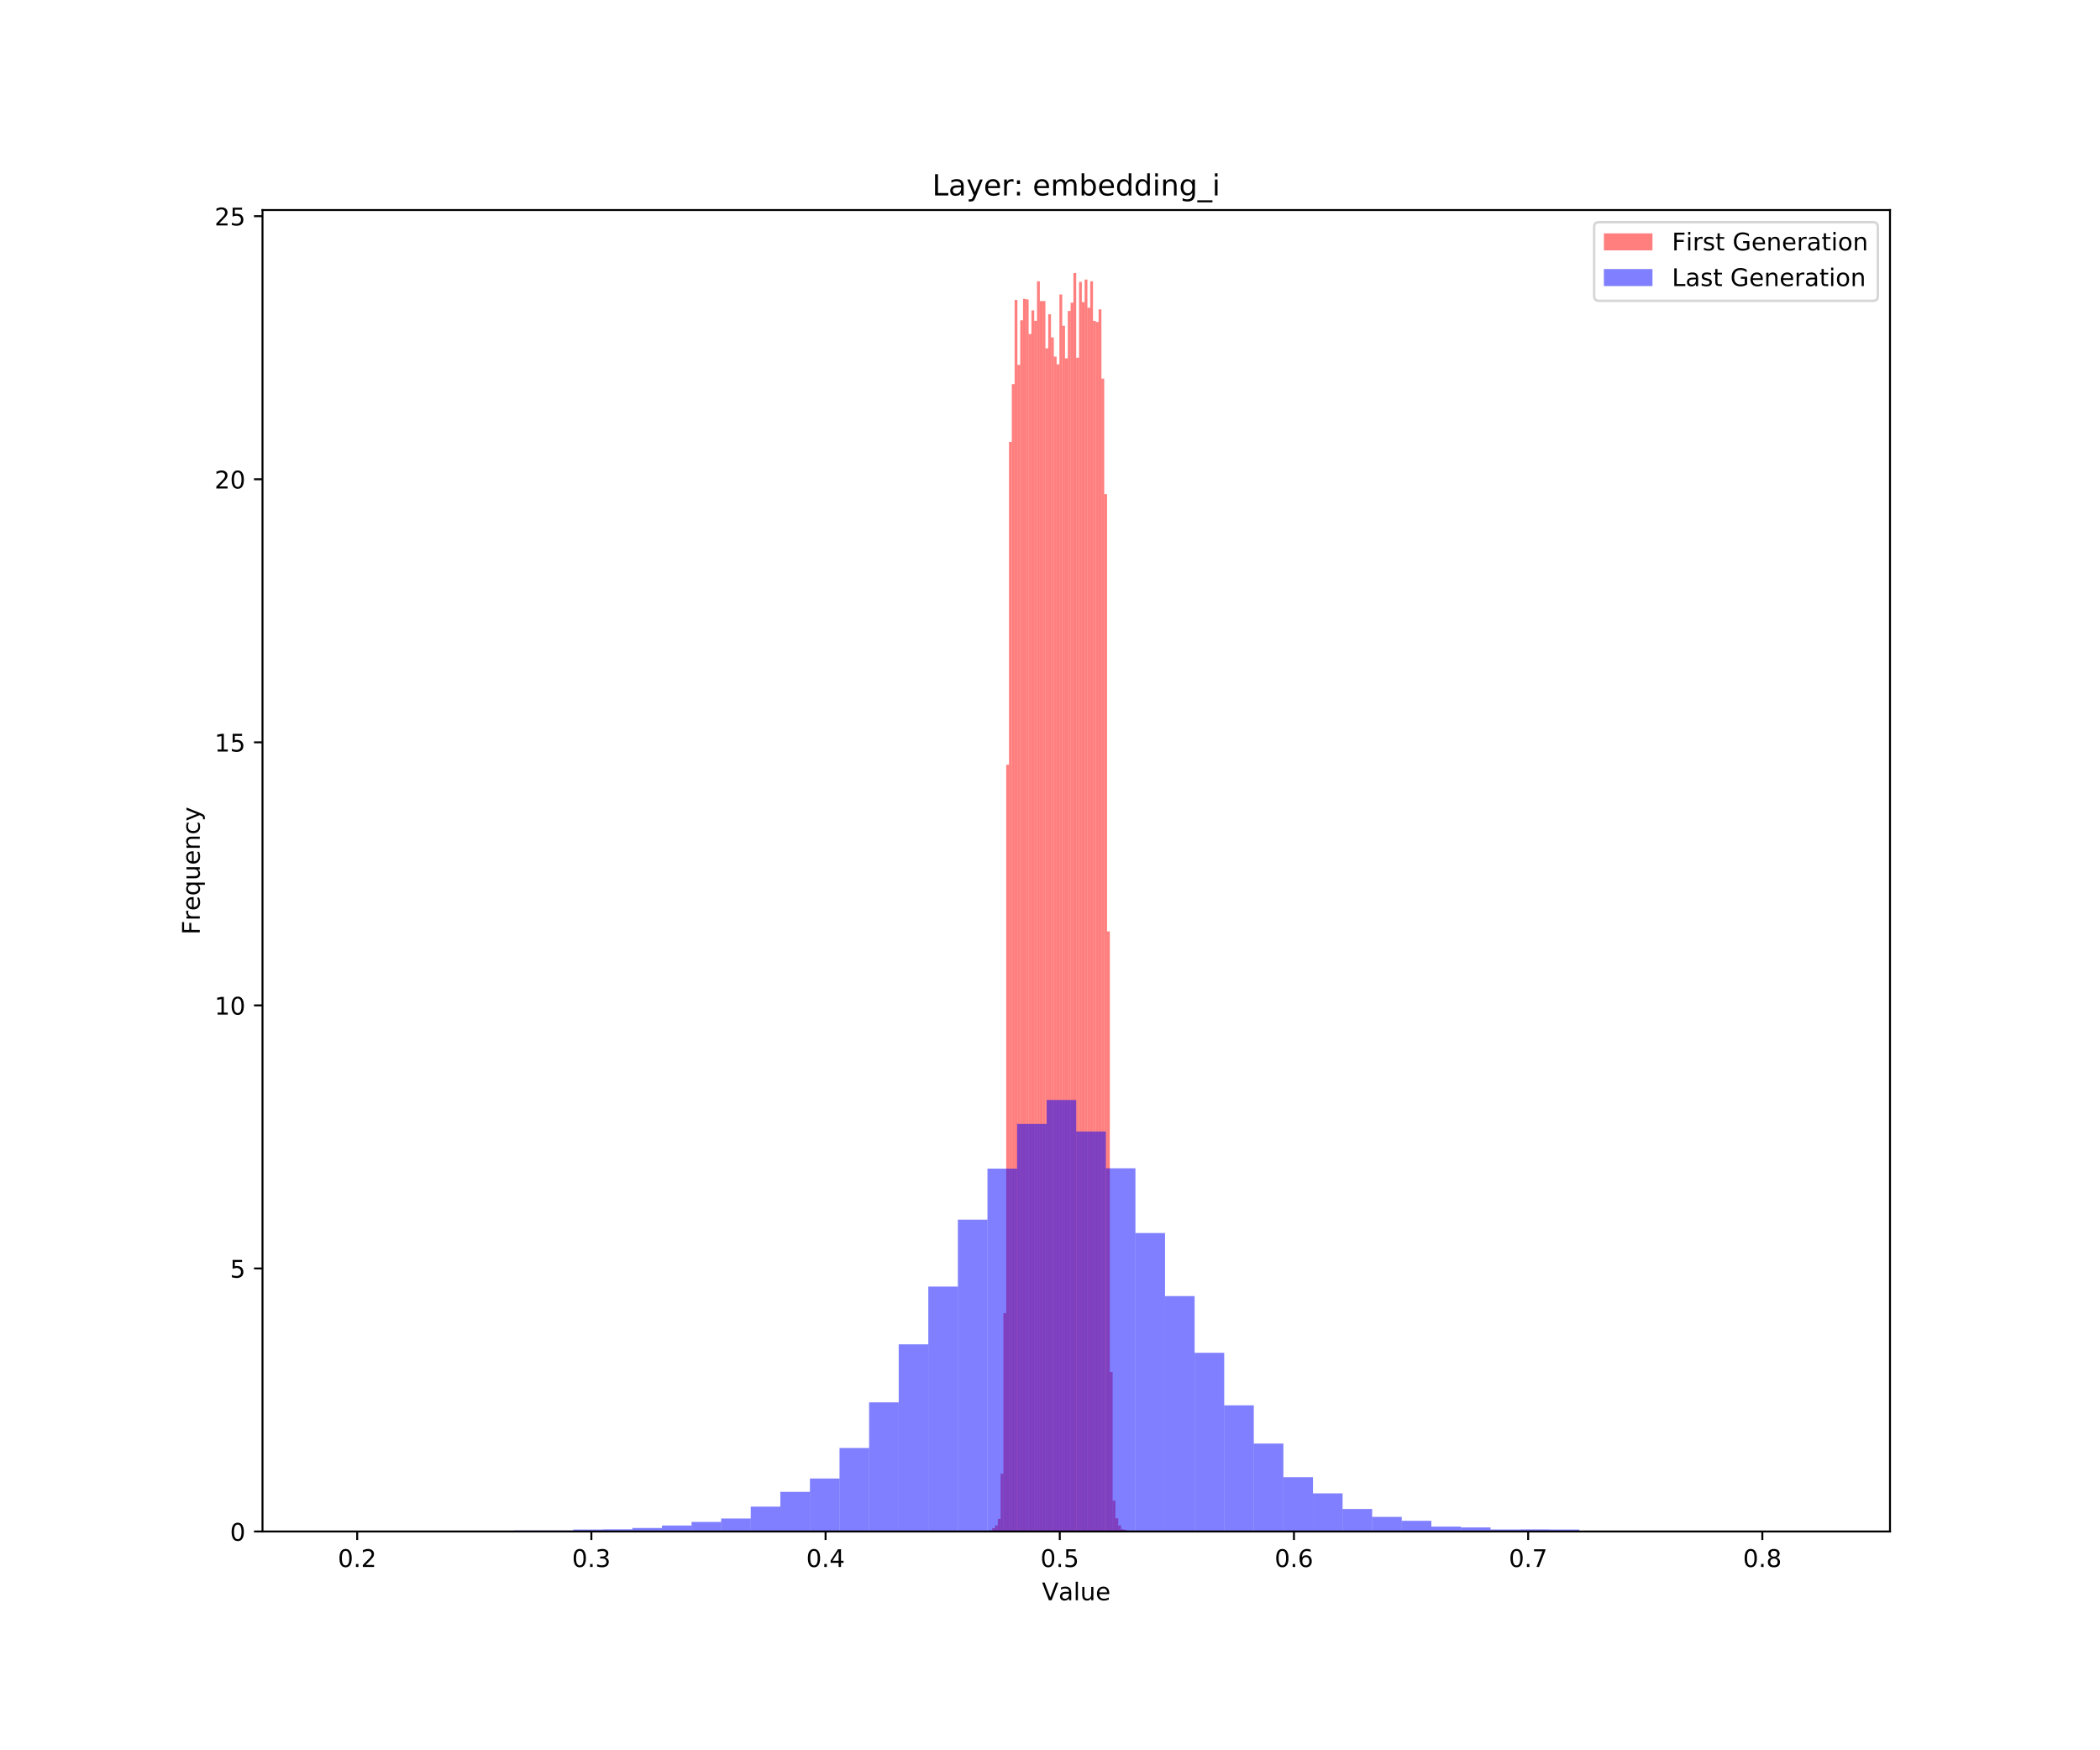 <?xml version="1.0" encoding="utf-8" standalone="no"?>
<!DOCTYPE svg PUBLIC "-//W3C//DTD SVG 1.1//EN"
  "http://www.w3.org/Graphics/SVG/1.1/DTD/svg11.dtd">
<!-- Created with matplotlib (https://matplotlib.org/) -->
<svg height="720pt" version="1.1" viewBox="0 0 864 720" width="864pt" xmlns="http://www.w3.org/2000/svg" xmlns:xlink="http://www.w3.org/1999/xlink">
 <defs>
  <style type="text/css">
*{stroke-linecap:butt;stroke-linejoin:round;white-space:pre;}
  </style>
 </defs>
 <g id="figure_1">
  <g id="patch_1">
   <path d="M 0 720 
L 864 720 
L 864 0 
L 0 0 
z
" style="fill:#ffffff;"/>
  </g>
  <g id="axes_1">
   <g id="patch_2">
    <path d="M 108 630 
L 777.6 630 
L 777.6 86.4 
L 108 86.4 
z
" style="fill:#ffffff;"/>
   </g>
   <g id="patch_3">
    <path clip-path="url(#p083ba1b3ec)" d="M 405.921 630 
L 407.073 630 
L 407.073 629.774 
L 405.921 629.774 
z
" style="fill:#ff0000;opacity:0.5;"/>
   </g>
   <g id="patch_4">
    <path clip-path="url(#p083ba1b3ec)" d="M 407.073 630 
L 408.225 630 
L 408.225 629.547 
L 407.073 629.547 
z
" style="fill:#ff0000;opacity:0.5;"/>
   </g>
   <g id="patch_5">
    <path clip-path="url(#p083ba1b3ec)" d="M 408.225 630 
L 409.377 630 
L 409.377 628.642 
L 408.225 628.642 
z
" style="fill:#ff0000;opacity:0.5;"/>
   </g>
   <g id="patch_6">
    <path clip-path="url(#p083ba1b3ec)" d="M 409.377 630 
L 410.529 630 
L 410.529 627.511 
L 409.377 627.511 
z
" style="fill:#ff0000;opacity:0.5;"/>
   </g>
   <g id="patch_7">
    <path clip-path="url(#p083ba1b3ec)" d="M 410.529 630 
L 411.681 630 
L 411.681 624.796 
L 410.529 624.796 
z
" style="fill:#ff0000;opacity:0.5;"/>
   </g>
   <g id="patch_8">
    <path clip-path="url(#p083ba1b3ec)" d="M 411.681 630 
L 412.833 630 
L 412.833 606.242 
L 411.681 606.242 
z
" style="fill:#ff0000;opacity:0.5;"/>
   </g>
   <g id="patch_9">
    <path clip-path="url(#p083ba1b3ec)" d="M 412.833 630 
L 413.986 630 
L 413.986 540.174 
L 412.833 540.174 
z
" style="fill:#ff0000;opacity:0.5;"/>
   </g>
   <g id="patch_10">
    <path clip-path="url(#p083ba1b3ec)" d="M 413.986 630 
L 415.138 630 
L 415.138 314.582 
L 413.986 314.582 
z
" style="fill:#ff0000;opacity:0.5;"/>
   </g>
   <g id="patch_11">
    <path clip-path="url(#p083ba1b3ec)" d="M 415.138 630 
L 416.29 630 
L 416.29 181.774 
L 415.138 181.774 
z
" style="fill:#ff0000;opacity:0.5;"/>
   </g>
   <g id="patch_12">
    <path clip-path="url(#p083ba1b3ec)" d="M 416.29 630 
L 417.442 630 
L 417.442 158.005 
L 416.29 158.005 
z
" style="fill:#ff0000;opacity:0.5;"/>
   </g>
   <g id="patch_13">
    <path clip-path="url(#p083ba1b3ec)" d="M 417.442 630 
L 418.594 630 
L 418.594 123.398 
L 417.442 123.398 
z
" style="fill:#ff0000;opacity:0.5;"/>
   </g>
   <g id="patch_14">
    <path clip-path="url(#p083ba1b3ec)" d="M 418.594 630 
L 419.746 630 
L 419.746 150.085 
L 418.594 150.085 
z
" style="fill:#ff0000;opacity:0.5;"/>
   </g>
   <g id="patch_15">
    <path clip-path="url(#p083ba1b3ec)" d="M 419.746 630 
L 420.898 630 
L 420.898 131.77 
L 419.746 131.77 
z
" style="fill:#ff0000;opacity:0.5;"/>
   </g>
   <g id="patch_16">
    <path clip-path="url(#p083ba1b3ec)" d="M 420.898 630 
L 422.05 630 
L 422.05 122.933 
L 420.898 122.933 
z
" style="fill:#ff0000;opacity:0.5;"/>
   </g>
   <g id="patch_17">
    <path clip-path="url(#p083ba1b3ec)" d="M 422.05 630 
L 423.202 630 
L 423.202 123.172 
L 422.05 123.172 
z
" style="fill:#ff0000;opacity:0.5;"/>
   </g>
   <g id="patch_18">
    <path clip-path="url(#p083ba1b3ec)" d="M 423.202 630 
L 424.354 630 
L 424.354 137.414 
L 423.202 137.414 
z
" style="fill:#ff0000;opacity:0.5;"/>
   </g>
   <g id="patch_19">
    <path clip-path="url(#p083ba1b3ec)" d="M 424.354 630 
L 425.506 630 
L 425.506 127.697 
L 424.354 127.697 
z
" style="fill:#ff0000;opacity:0.5;"/>
   </g>
   <g id="patch_20">
    <path clip-path="url(#p083ba1b3ec)" d="M 425.506 630 
L 426.658 630 
L 426.658 131.984 
L 425.506 131.984 
z
" style="fill:#ff0000;opacity:0.5;"/>
   </g>
   <g id="patch_21">
    <path clip-path="url(#p083ba1b3ec)" d="M 426.658 630 
L 427.81 630 
L 427.81 115.705 
L 426.658 115.705 
z
" style="fill:#ff0000;opacity:0.5;"/>
   </g>
   <g id="patch_22">
    <path clip-path="url(#p083ba1b3ec)" d="M 427.81 630 
L 428.962 630 
L 428.962 123.838 
L 427.81 123.838 
z
" style="fill:#ff0000;opacity:0.5;"/>
   </g>
   <g id="patch_23">
    <path clip-path="url(#p083ba1b3ec)" d="M 428.962 630 
L 430.114 630 
L 430.114 123.851 
L 428.962 123.851 
z
" style="fill:#ff0000;opacity:0.5;"/>
   </g>
   <g id="patch_24">
    <path clip-path="url(#p083ba1b3ec)" d="M 430.114 630 
L 431.266 630 
L 431.266 143.297 
L 430.114 143.297 
z
" style="fill:#ff0000;opacity:0.5;"/>
   </g>
   <g id="patch_25">
    <path clip-path="url(#p083ba1b3ec)" d="M 431.266 630 
L 432.418 630 
L 432.418 129.281 
L 431.266 129.281 
z
" style="fill:#ff0000;opacity:0.5;"/>
   </g>
   <g id="patch_26">
    <path clip-path="url(#p083ba1b3ec)" d="M 432.418 630 
L 433.57 630 
L 433.57 138.772 
L 432.418 138.772 
z
" style="fill:#ff0000;opacity:0.5;"/>
   </g>
   <g id="patch_27">
    <path clip-path="url(#p083ba1b3ec)" d="M 433.571 630 
L 434.723 630 
L 434.723 146.703 
L 433.571 146.703 
z
" style="fill:#ff0000;opacity:0.5;"/>
   </g>
   <g id="patch_28">
    <path clip-path="url(#p083ba1b3ec)" d="M 434.723 630 
L 435.875 630 
L 435.875 149.871 
L 434.723 149.871 
z
" style="fill:#ff0000;opacity:0.5;"/>
   </g>
   <g id="patch_29">
    <path clip-path="url(#p083ba1b3ec)" d="M 435.875 630 
L 437.027 630 
L 437.027 121.136 
L 435.875 121.136 
z
" style="fill:#ff0000;opacity:0.5;"/>
   </g>
   <g id="patch_30">
    <path clip-path="url(#p083ba1b3ec)" d="M 437.027 630 
L 438.179 630 
L 438.179 134.008 
L 437.027 134.008 
z
" style="fill:#ff0000;opacity:0.5;"/>
   </g>
   <g id="patch_31">
    <path clip-path="url(#p083ba1b3ec)" d="M 438.179 630 
L 439.331 630 
L 439.331 147.382 
L 438.179 147.382 
z
" style="fill:#ff0000;opacity:0.5;"/>
   </g>
   <g id="patch_32">
    <path clip-path="url(#p083ba1b3ec)" d="M 439.331 630 
L 440.483 630 
L 440.483 127.924 
L 439.331 127.924 
z
" style="fill:#ff0000;opacity:0.5;"/>
   </g>
   <g id="patch_33">
    <path clip-path="url(#p083ba1b3ec)" d="M 440.483 630 
L 441.635 630 
L 441.635 124.53 
L 440.483 124.53 
z
" style="fill:#ff0000;opacity:0.5;"/>
   </g>
   <g id="patch_34">
    <path clip-path="url(#p083ba1b3ec)" d="M 441.635 630 
L 442.787 630 
L 442.787 112.286 
L 441.635 112.286 
z
" style="fill:#ff0000;opacity:0.5;"/>
   </g>
   <g id="patch_35">
    <path clip-path="url(#p083ba1b3ec)" d="M 442.787 630 
L 443.939 630 
L 443.939 147.156 
L 442.787 147.156 
z
" style="fill:#ff0000;opacity:0.5;"/>
   </g>
   <g id="patch_36">
    <path clip-path="url(#p083ba1b3ec)" d="M 443.939 630 
L 445.091 630 
L 445.091 115.932 
L 443.939 115.932 
z
" style="fill:#ff0000;opacity:0.5;"/>
   </g>
   <g id="patch_37">
    <path clip-path="url(#p083ba1b3ec)" d="M 445.091 630 
L 446.243 630 
L 446.243 124.303 
L 445.091 124.303 
z
" style="fill:#ff0000;opacity:0.5;"/>
   </g>
   <g id="patch_38">
    <path clip-path="url(#p083ba1b3ec)" d="M 446.243 630 
L 447.395 630 
L 447.395 115.001 
L 446.243 115.001 
z
" style="fill:#ff0000;opacity:0.5;"/>
   </g>
   <g id="patch_39">
    <path clip-path="url(#p083ba1b3ec)" d="M 447.395 630 
L 448.547 630 
L 448.547 126.566 
L 447.395 126.566 
z
" style="fill:#ff0000;opacity:0.5;"/>
   </g>
   <g id="patch_40">
    <path clip-path="url(#p083ba1b3ec)" d="M 448.547 630 
L 449.699 630 
L 449.699 115.705 
L 448.547 115.705 
z
" style="fill:#ff0000;opacity:0.5;"/>
   </g>
   <g id="patch_41">
    <path clip-path="url(#p083ba1b3ec)" d="M 449.699 630 
L 450.851 630 
L 450.851 131.996 
L 449.699 131.996 
z
" style="fill:#ff0000;opacity:0.5;"/>
   </g>
   <g id="patch_42">
    <path clip-path="url(#p083ba1b3ec)" d="M 450.851 630 
L 452.003 630 
L 452.003 132.424 
L 450.851 132.424 
z
" style="fill:#ff0000;opacity:0.5;"/>
   </g>
   <g id="patch_43">
    <path clip-path="url(#p083ba1b3ec)" d="M 452.003 630 
L 453.156 630 
L 453.156 127.245 
L 452.003 127.245 
z
" style="fill:#ff0000;opacity:0.5;"/>
   </g>
   <g id="patch_44">
    <path clip-path="url(#p083ba1b3ec)" d="M 453.156 630 
L 454.308 630 
L 454.308 155.754 
L 453.156 155.754 
z
" style="fill:#ff0000;opacity:0.5;"/>
   </g>
   <g id="patch_45">
    <path clip-path="url(#p083ba1b3ec)" d="M 454.308 630 
L 455.46 630 
L 455.46 203.269 
L 454.308 203.269 
z
" style="fill:#ff0000;opacity:0.5;"/>
   </g>
   <g id="patch_46">
    <path clip-path="url(#p083ba1b3ec)" d="M 455.46 630 
L 456.612 630 
L 456.612 383.135 
L 455.46 383.135 
z
" style="fill:#ff0000;opacity:0.5;"/>
   </g>
   <g id="patch_47">
    <path clip-path="url(#p083ba1b3ec)" d="M 456.612 630 
L 457.764 630 
L 457.764 564.384 
L 456.612 564.384 
z
" style="fill:#ff0000;opacity:0.5;"/>
   </g>
   <g id="patch_48">
    <path clip-path="url(#p083ba1b3ec)" d="M 457.764 630 
L 458.916 630 
L 458.916 617.329 
L 457.764 617.329 
z
" style="fill:#ff0000;opacity:0.5;"/>
   </g>
   <g id="patch_49">
    <path clip-path="url(#p083ba1b3ec)" d="M 458.916 630 
L 460.068 630 
L 460.068 624.57 
L 458.916 624.57 
z
" style="fill:#ff0000;opacity:0.5;"/>
   </g>
   <g id="patch_50">
    <path clip-path="url(#p083ba1b3ec)" d="M 460.068 630 
L 461.22 630 
L 461.22 627.511 
L 460.068 627.511 
z
" style="fill:#ff0000;opacity:0.5;"/>
   </g>
   <g id="patch_51">
    <path clip-path="url(#p083ba1b3ec)" d="M 461.22 630 
L 462.372 630 
L 462.372 629.095 
L 461.22 629.095 
z
" style="fill:#ff0000;opacity:0.5;"/>
   </g>
   <g id="patch_52">
    <path clip-path="url(#p083ba1b3ec)" d="M 462.372 630 
L 463.524 630 
L 463.524 629.321 
L 462.372 629.321 
z
" style="fill:#ff0000;opacity:0.5;"/>
   </g>
   <g id="patch_53">
    <path clip-path="url(#p083ba1b3ec)" d="M 138.436 630 
L 150.611 630 
L 150.611 629.936 
L 138.436 629.936 
z
" style="fill:#0000ff;opacity:0.5;"/>
   </g>
   <g id="patch_54">
    <path clip-path="url(#p083ba1b3ec)" d="M 150.611 630 
L 162.785 630 
L 162.785 629.914 
L 150.611 629.914 
z
" style="fill:#0000ff;opacity:0.5;"/>
   </g>
   <g id="patch_55">
    <path clip-path="url(#p083ba1b3ec)" d="M 162.785 630 
L 174.96 630 
L 174.96 629.893 
L 162.785 629.893 
z
" style="fill:#0000ff;opacity:0.5;"/>
   </g>
   <g id="patch_56">
    <path clip-path="url(#p083ba1b3ec)" d="M 174.96 630 
L 187.135 630 
L 187.135 629.85 
L 174.96 629.85 
z
" style="fill:#0000ff;opacity:0.5;"/>
   </g>
   <g id="patch_57">
    <path clip-path="url(#p083ba1b3ec)" d="M 187.135 630 
L 199.309 630 
L 199.309 629.829 
L 187.135 629.829 
z
" style="fill:#0000ff;opacity:0.5;"/>
   </g>
   <g id="patch_58">
    <path clip-path="url(#p083ba1b3ec)" d="M 199.309 630 
L 211.484 630 
L 211.484 629.743 
L 199.309 629.743 
z
" style="fill:#0000ff;opacity:0.5;"/>
   </g>
   <g id="patch_59">
    <path clip-path="url(#p083ba1b3ec)" d="M 211.484 630 
L 223.658 630 
L 223.658 629.593 
L 211.484 629.593 
z
" style="fill:#0000ff;opacity:0.5;"/>
   </g>
   <g id="patch_60">
    <path clip-path="url(#p083ba1b3ec)" d="M 223.658 630 
L 235.833 630 
L 235.833 629.593 
L 223.658 629.593 
z
" style="fill:#0000ff;opacity:0.5;"/>
   </g>
   <g id="patch_61">
    <path clip-path="url(#p083ba1b3ec)" d="M 235.833 630 
L 248.007 630 
L 248.007 629.208 
L 235.833 629.208 
z
" style="fill:#0000ff;opacity:0.5;"/>
   </g>
   <g id="patch_62">
    <path clip-path="url(#p083ba1b3ec)" d="M 248.007 630 
L 260.182 630 
L 260.182 629.101 
L 248.007 629.101 
z
" style="fill:#0000ff;opacity:0.5;"/>
   </g>
   <g id="patch_63">
    <path clip-path="url(#p083ba1b3ec)" d="M 260.182 630 
L 272.356 630 
L 272.356 628.565 
L 260.182 628.565 
z
" style="fill:#0000ff;opacity:0.5;"/>
   </g>
   <g id="patch_64">
    <path clip-path="url(#p083ba1b3ec)" d="M 272.356 630 
L 284.531 630 
L 284.531 627.538 
L 272.356 627.538 
z
" style="fill:#0000ff;opacity:0.5;"/>
   </g>
   <g id="patch_65">
    <path clip-path="url(#p083ba1b3ec)" d="M 284.531 630 
L 296.705 630 
L 296.705 626.06 
L 284.531 626.06 
z
" style="fill:#0000ff;opacity:0.5;"/>
   </g>
   <g id="patch_66">
    <path clip-path="url(#p083ba1b3ec)" d="M 296.705 630 
L 308.88 630 
L 308.88 624.669 
L 296.705 624.669 
z
" style="fill:#0000ff;opacity:0.5;"/>
   </g>
   <g id="patch_67">
    <path clip-path="url(#p083ba1b3ec)" d="M 308.88 630 
L 321.055 630 
L 321.055 619.787 
L 308.88 619.787 
z
" style="fill:#0000ff;opacity:0.5;"/>
   </g>
   <g id="patch_68">
    <path clip-path="url(#p083ba1b3ec)" d="M 321.055 630 
L 333.229 630 
L 333.229 613.685 
L 321.055 613.685 
z
" style="fill:#0000ff;opacity:0.5;"/>
   </g>
   <g id="patch_69">
    <path clip-path="url(#p083ba1b3ec)" d="M 333.229 630 
L 345.404 630 
L 345.404 608.203 
L 333.229 608.203 
z
" style="fill:#0000ff;opacity:0.5;"/>
   </g>
   <g id="patch_70">
    <path clip-path="url(#p083ba1b3ec)" d="M 345.404 630 
L 357.578 630 
L 357.578 595.656 
L 345.404 595.656 
z
" style="fill:#0000ff;opacity:0.5;"/>
   </g>
   <g id="patch_71">
    <path clip-path="url(#p083ba1b3ec)" d="M 357.578 630 
L 369.753 630 
L 369.753 576.879 
L 357.578 576.879 
z
" style="fill:#0000ff;opacity:0.5;"/>
   </g>
   <g id="patch_72">
    <path clip-path="url(#p083ba1b3ec)" d="M 369.753 630 
L 381.927 630 
L 381.927 553.006 
L 369.753 553.006 
z
" style="fill:#0000ff;opacity:0.5;"/>
   </g>
   <g id="patch_73">
    <path clip-path="url(#p083ba1b3ec)" d="M 381.927 630 
L 394.102 630 
L 394.102 529.26 
L 381.927 529.26 
z
" style="fill:#0000ff;opacity:0.5;"/>
   </g>
   <g id="patch_74">
    <path clip-path="url(#p083ba1b3ec)" d="M 394.102 630 
L 406.276 630 
L 406.276 501.726 
L 394.102 501.726 
z
" style="fill:#0000ff;opacity:0.5;"/>
   </g>
   <g id="patch_75">
    <path clip-path="url(#p083ba1b3ec)" d="M 406.276 630 
L 418.451 630 
L 418.451 480.722 
L 406.276 480.722 
z
" style="fill:#0000ff;opacity:0.5;"/>
   </g>
   <g id="patch_76">
    <path clip-path="url(#p083ba1b3ec)" d="M 418.451 630 
L 430.625 630 
L 430.625 462.351 
L 418.451 462.351 
z
" style="fill:#0000ff;opacity:0.5;"/>
   </g>
   <g id="patch_77">
    <path clip-path="url(#p083ba1b3ec)" d="M 430.625 630 
L 442.8 630 
L 442.8 452.48 
L 430.625 452.48 
z
" style="fill:#0000ff;opacity:0.5;"/>
   </g>
   <g id="patch_78">
    <path clip-path="url(#p083ba1b3ec)" d="M 442.8 630 
L 454.975 630 
L 454.975 465.456 
L 442.8 465.456 
z
" style="fill:#0000ff;opacity:0.5;"/>
   </g>
   <g id="patch_79">
    <path clip-path="url(#p083ba1b3ec)" d="M 454.975 630 
L 467.149 630 
L 467.149 480.593 
L 454.975 480.593 
z
" style="fill:#0000ff;opacity:0.5;"/>
   </g>
   <g id="patch_80">
    <path clip-path="url(#p083ba1b3ec)" d="M 467.149 630 
L 479.324 630 
L 479.324 507.228 
L 467.149 507.228 
z
" style="fill:#0000ff;opacity:0.5;"/>
   </g>
   <g id="patch_81">
    <path clip-path="url(#p083ba1b3ec)" d="M 479.324 630 
L 491.498 630 
L 491.498 533.158 
L 479.324 533.158 
z
" style="fill:#0000ff;opacity:0.5;"/>
   </g>
   <g id="patch_82">
    <path clip-path="url(#p083ba1b3ec)" d="M 491.498 630 
L 503.673 630 
L 503.673 556.495 
L 491.498 556.495 
z
" style="fill:#0000ff;opacity:0.5;"/>
   </g>
   <g id="patch_83">
    <path clip-path="url(#p083ba1b3ec)" d="M 503.673 630 
L 515.847 630 
L 515.847 578.099 
L 503.673 578.099 
z
" style="fill:#0000ff;opacity:0.5;"/>
   </g>
   <g id="patch_84">
    <path clip-path="url(#p083ba1b3ec)" d="M 515.847 630 
L 528.022 630 
L 528.022 593.837 
L 515.847 593.837 
z
" style="fill:#0000ff;opacity:0.5;"/>
   </g>
   <g id="patch_85">
    <path clip-path="url(#p083ba1b3ec)" d="M 528.022 630 
L 540.196 630 
L 540.196 607.668 
L 528.022 607.668 
z
" style="fill:#0000ff;opacity:0.5;"/>
   </g>
   <g id="patch_86">
    <path clip-path="url(#p083ba1b3ec)" d="M 540.196 630 
L 552.371 630 
L 552.371 614.327 
L 540.196 614.327 
z
" style="fill:#0000ff;opacity:0.5;"/>
   </g>
   <g id="patch_87">
    <path clip-path="url(#p083ba1b3ec)" d="M 552.371 630 
L 564.545 630 
L 564.545 620.75 
L 552.371 620.75 
z
" style="fill:#0000ff;opacity:0.5;"/>
   </g>
   <g id="patch_88">
    <path clip-path="url(#p083ba1b3ec)" d="M 564.545 630 
L 576.72 630 
L 576.72 623.983 
L 564.545 623.983 
z
" style="fill:#0000ff;opacity:0.5;"/>
   </g>
   <g id="patch_89">
    <path clip-path="url(#p083ba1b3ec)" d="M 576.72 630 
L 588.895 630 
L 588.895 625.611 
L 576.72 625.611 
z
" style="fill:#0000ff;opacity:0.5;"/>
   </g>
   <g id="patch_90">
    <path clip-path="url(#p083ba1b3ec)" d="M 588.895 630 
L 601.069 630 
L 601.069 627.987 
L 588.895 627.987 
z
" style="fill:#0000ff;opacity:0.5;"/>
   </g>
   <g id="patch_91">
    <path clip-path="url(#p083ba1b3ec)" d="M 601.069 630 
L 613.244 630 
L 613.244 628.33 
L 601.069 628.33 
z
" style="fill:#0000ff;opacity:0.5;"/>
   </g>
   <g id="patch_92">
    <path clip-path="url(#p083ba1b3ec)" d="M 613.244 630 
L 625.418 630 
L 625.418 629.186 
L 613.244 629.186 
z
" style="fill:#0000ff;opacity:0.5;"/>
   </g>
   <g id="patch_93">
    <path clip-path="url(#p083ba1b3ec)" d="M 625.418 630 
L 637.593 630 
L 637.593 629.122 
L 625.418 629.122 
z
" style="fill:#0000ff;opacity:0.5;"/>
   </g>
   <g id="patch_94">
    <path clip-path="url(#p083ba1b3ec)" d="M 637.593 630 
L 649.767 630 
L 649.767 629.208 
L 637.593 629.208 
z
" style="fill:#0000ff;opacity:0.5;"/>
   </g>
   <g id="patch_95">
    <path clip-path="url(#p083ba1b3ec)" d="M 649.767 630 
L 661.942 630 
L 661.942 629.743 
L 649.767 629.743 
z
" style="fill:#0000ff;opacity:0.5;"/>
   </g>
   <g id="patch_96">
    <path clip-path="url(#p083ba1b3ec)" d="M 661.942 630 
L 674.116 630 
L 674.116 629.829 
L 661.942 629.829 
z
" style="fill:#0000ff;opacity:0.5;"/>
   </g>
   <g id="patch_97">
    <path clip-path="url(#p083ba1b3ec)" d="M 674.116 630 
L 686.291 630 
L 686.291 629.722 
L 674.116 629.722 
z
" style="fill:#0000ff;opacity:0.5;"/>
   </g>
   <g id="patch_98">
    <path clip-path="url(#p083ba1b3ec)" d="M 686.291 630 
L 698.466 630 
L 698.466 629.85 
L 686.291 629.85 
z
" style="fill:#0000ff;opacity:0.5;"/>
   </g>
   <g id="patch_99">
    <path clip-path="url(#p083ba1b3ec)" d="M 698.465 630 
L 710.64 630 
L 710.64 629.893 
L 698.465 629.893 
z
" style="fill:#0000ff;opacity:0.5;"/>
   </g>
   <g id="patch_100">
    <path clip-path="url(#p083ba1b3ec)" d="M 710.64 630 
L 722.815 630 
L 722.815 629.829 
L 710.64 629.829 
z
" style="fill:#0000ff;opacity:0.5;"/>
   </g>
   <g id="patch_101">
    <path clip-path="url(#p083ba1b3ec)" d="M 722.815 630 
L 734.989 630 
L 734.989 629.979 
L 722.815 629.979 
z
" style="fill:#0000ff;opacity:0.5;"/>
   </g>
   <g id="patch_102">
    <path clip-path="url(#p083ba1b3ec)" d="M 734.989 630 
L 747.164 630 
L 747.164 629.979 
L 734.989 629.979 
z
" style="fill:#0000ff;opacity:0.5;"/>
   </g>
   <g id="matplotlib.axis_1">
    <g id="xtick_1">
     <g id="line2d_1">
      <defs>
       <path d="M 0 0 
L 0 3.5 
" id="mbd01fb1b29" style="stroke:#000000;stroke-width:0.8;"/>
      </defs>
      <g>
       <use style="stroke:#000000;stroke-width:0.8;" x="146.957" xlink:href="#mbd01fb1b29" y="630"/>
      </g>
     </g>
     <g id="text_1">
      <!-- 0.2 -->
      <defs>
       <path d="M 31.781 66.406 
Q 24.172 66.406 20.328 58.906 
Q 16.5 51.422 16.5 36.375 
Q 16.5 21.391 20.328 13.891 
Q 24.172 6.391 31.781 6.391 
Q 39.453 6.391 43.281 13.891 
Q 47.125 21.391 47.125 36.375 
Q 47.125 51.422 43.281 58.906 
Q 39.453 66.406 31.781 66.406 
z
M 31.781 74.219 
Q 44.047 74.219 50.516 64.516 
Q 56.984 54.828 56.984 36.375 
Q 56.984 17.969 50.516 8.266 
Q 44.047 -1.422 31.781 -1.422 
Q 19.531 -1.422 13.062 8.266 
Q 6.594 17.969 6.594 36.375 
Q 6.594 54.828 13.062 64.516 
Q 19.531 74.219 31.781 74.219 
z
" id="DejaVuSans-48"/>
       <path d="M 10.688 12.406 
L 21 12.406 
L 21 0 
L 10.688 0 
z
" id="DejaVuSans-46"/>
       <path d="M 19.188 8.297 
L 53.609 8.297 
L 53.609 0 
L 7.328 0 
L 7.328 8.297 
Q 12.938 14.109 22.625 23.891 
Q 32.328 33.688 34.812 36.531 
Q 39.547 41.844 41.422 45.531 
Q 43.312 49.219 43.312 52.781 
Q 43.312 58.594 39.234 62.25 
Q 35.156 65.922 28.609 65.922 
Q 23.969 65.922 18.812 64.312 
Q 13.672 62.703 7.812 59.422 
L 7.812 69.391 
Q 13.766 71.781 18.938 73 
Q 24.125 74.219 28.422 74.219 
Q 39.75 74.219 46.484 68.547 
Q 53.219 62.891 53.219 53.422 
Q 53.219 48.922 51.531 44.891 
Q 49.859 40.875 45.406 35.406 
Q 44.188 33.984 37.641 27.219 
Q 31.109 20.453 19.188 8.297 
z
" id="DejaVuSans-50"/>
      </defs>
      <g transform="translate(139.006 644.598)scale(0.1 -0.1)">
       <use xlink:href="#DejaVuSans-48"/>
       <use x="63.623" xlink:href="#DejaVuSans-46"/>
       <use x="95.41" xlink:href="#DejaVuSans-50"/>
      </g>
     </g>
    </g>
    <g id="xtick_2">
     <g id="line2d_2">
      <g>
       <use style="stroke:#000000;stroke-width:0.8;" x="243.311" xlink:href="#mbd01fb1b29" y="630"/>
      </g>
     </g>
     <g id="text_2">
      <!-- 0.3 -->
      <defs>
       <path d="M 40.578 39.312 
Q 47.656 37.797 51.625 33 
Q 55.609 28.219 55.609 21.188 
Q 55.609 10.406 48.188 4.484 
Q 40.766 -1.422 27.094 -1.422 
Q 22.516 -1.422 17.656 -0.516 
Q 12.797 0.391 7.625 2.203 
L 7.625 11.719 
Q 11.719 9.328 16.594 8.109 
Q 21.484 6.891 26.812 6.891 
Q 36.078 6.891 40.938 10.547 
Q 45.797 14.203 45.797 21.188 
Q 45.797 27.641 41.281 31.266 
Q 36.766 34.906 28.719 34.906 
L 20.219 34.906 
L 20.219 43.016 
L 29.109 43.016 
Q 36.375 43.016 40.234 45.922 
Q 44.094 48.828 44.094 54.297 
Q 44.094 59.906 40.109 62.906 
Q 36.141 65.922 28.719 65.922 
Q 24.656 65.922 20.016 65.031 
Q 15.375 64.156 9.812 62.312 
L 9.812 71.094 
Q 15.438 72.656 20.344 73.438 
Q 25.25 74.219 29.594 74.219 
Q 40.828 74.219 47.359 69.109 
Q 53.906 64.016 53.906 55.328 
Q 53.906 49.266 50.438 45.094 
Q 46.969 40.922 40.578 39.312 
z
" id="DejaVuSans-51"/>
      </defs>
      <g transform="translate(235.36 644.598)scale(0.1 -0.1)">
       <use xlink:href="#DejaVuSans-48"/>
       <use x="63.623" xlink:href="#DejaVuSans-46"/>
       <use x="95.41" xlink:href="#DejaVuSans-51"/>
      </g>
     </g>
    </g>
    <g id="xtick_3">
     <g id="line2d_3">
      <g>
       <use style="stroke:#000000;stroke-width:0.8;" x="339.665" xlink:href="#mbd01fb1b29" y="630"/>
      </g>
     </g>
     <g id="text_3">
      <!-- 0.4 -->
      <defs>
       <path d="M 37.797 64.312 
L 12.891 25.391 
L 37.797 25.391 
z
M 35.203 72.906 
L 47.609 72.906 
L 47.609 25.391 
L 58.016 25.391 
L 58.016 17.188 
L 47.609 17.188 
L 47.609 0 
L 37.797 0 
L 37.797 17.188 
L 4.891 17.188 
L 4.891 26.703 
z
" id="DejaVuSans-52"/>
      </defs>
      <g transform="translate(331.713 644.598)scale(0.1 -0.1)">
       <use xlink:href="#DejaVuSans-48"/>
       <use x="63.623" xlink:href="#DejaVuSans-46"/>
       <use x="95.41" xlink:href="#DejaVuSans-52"/>
      </g>
     </g>
    </g>
    <g id="xtick_4">
     <g id="line2d_4">
      <g>
       <use style="stroke:#000000;stroke-width:0.8;" x="436.019" xlink:href="#mbd01fb1b29" y="630"/>
      </g>
     </g>
     <g id="text_4">
      <!-- 0.5 -->
      <defs>
       <path d="M 10.797 72.906 
L 49.516 72.906 
L 49.516 64.594 
L 19.828 64.594 
L 19.828 46.734 
Q 21.969 47.469 24.109 47.828 
Q 26.266 48.188 28.422 48.188 
Q 40.625 48.188 47.75 41.5 
Q 54.891 34.812 54.891 23.391 
Q 54.891 11.625 47.562 5.094 
Q 40.234 -1.422 26.906 -1.422 
Q 22.312 -1.422 17.547 -0.641 
Q 12.797 0.141 7.719 1.703 
L 7.719 11.625 
Q 12.109 9.234 16.797 8.062 
Q 21.484 6.891 26.703 6.891 
Q 35.156 6.891 40.078 11.328 
Q 45.016 15.766 45.016 23.391 
Q 45.016 31 40.078 35.438 
Q 35.156 39.891 26.703 39.891 
Q 22.75 39.891 18.812 39.016 
Q 14.891 38.141 10.797 36.281 
z
" id="DejaVuSans-53"/>
      </defs>
      <g transform="translate(428.067 644.598)scale(0.1 -0.1)">
       <use xlink:href="#DejaVuSans-48"/>
       <use x="63.623" xlink:href="#DejaVuSans-46"/>
       <use x="95.41" xlink:href="#DejaVuSans-53"/>
      </g>
     </g>
    </g>
    <g id="xtick_5">
     <g id="line2d_5">
      <g>
       <use style="stroke:#000000;stroke-width:0.8;" x="532.373" xlink:href="#mbd01fb1b29" y="630"/>
      </g>
     </g>
     <g id="text_5">
      <!-- 0.6 -->
      <defs>
       <path d="M 33.016 40.375 
Q 26.375 40.375 22.484 35.828 
Q 18.609 31.297 18.609 23.391 
Q 18.609 15.531 22.484 10.953 
Q 26.375 6.391 33.016 6.391 
Q 39.656 6.391 43.531 10.953 
Q 47.406 15.531 47.406 23.391 
Q 47.406 31.297 43.531 35.828 
Q 39.656 40.375 33.016 40.375 
z
M 52.594 71.297 
L 52.594 62.312 
Q 48.875 64.062 45.094 64.984 
Q 41.312 65.922 37.594 65.922 
Q 27.828 65.922 22.672 59.328 
Q 17.531 52.734 16.797 39.406 
Q 19.672 43.656 24.016 45.922 
Q 28.375 48.188 33.594 48.188 
Q 44.578 48.188 50.953 41.516 
Q 57.328 34.859 57.328 23.391 
Q 57.328 12.156 50.688 5.359 
Q 44.047 -1.422 33.016 -1.422 
Q 20.359 -1.422 13.672 8.266 
Q 6.984 17.969 6.984 36.375 
Q 6.984 53.656 15.188 63.938 
Q 23.391 74.219 37.203 74.219 
Q 40.922 74.219 44.703 73.484 
Q 48.484 72.75 52.594 71.297 
z
" id="DejaVuSans-54"/>
      </defs>
      <g transform="translate(524.421 644.598)scale(0.1 -0.1)">
       <use xlink:href="#DejaVuSans-48"/>
       <use x="63.623" xlink:href="#DejaVuSans-46"/>
       <use x="95.41" xlink:href="#DejaVuSans-54"/>
      </g>
     </g>
    </g>
    <g id="xtick_6">
     <g id="line2d_6">
      <g>
       <use style="stroke:#000000;stroke-width:0.8;" x="628.726" xlink:href="#mbd01fb1b29" y="630"/>
      </g>
     </g>
     <g id="text_6">
      <!-- 0.7 -->
      <defs>
       <path d="M 8.203 72.906 
L 55.078 72.906 
L 55.078 68.703 
L 28.609 0 
L 18.312 0 
L 43.219 64.594 
L 8.203 64.594 
z
" id="DejaVuSans-55"/>
      </defs>
      <g transform="translate(620.775 644.598)scale(0.1 -0.1)">
       <use xlink:href="#DejaVuSans-48"/>
       <use x="63.623" xlink:href="#DejaVuSans-46"/>
       <use x="95.41" xlink:href="#DejaVuSans-55"/>
      </g>
     </g>
    </g>
    <g id="xtick_7">
     <g id="line2d_7">
      <g>
       <use style="stroke:#000000;stroke-width:0.8;" x="725.08" xlink:href="#mbd01fb1b29" y="630"/>
      </g>
     </g>
     <g id="text_7">
      <!-- 0.8 -->
      <defs>
       <path d="M 31.781 34.625 
Q 24.75 34.625 20.719 30.859 
Q 16.703 27.094 16.703 20.516 
Q 16.703 13.922 20.719 10.156 
Q 24.75 6.391 31.781 6.391 
Q 38.812 6.391 42.859 10.172 
Q 46.922 13.969 46.922 20.516 
Q 46.922 27.094 42.891 30.859 
Q 38.875 34.625 31.781 34.625 
z
M 21.922 38.812 
Q 15.578 40.375 12.031 44.719 
Q 8.5 49.078 8.5 55.328 
Q 8.5 64.062 14.719 69.141 
Q 20.953 74.219 31.781 74.219 
Q 42.672 74.219 48.875 69.141 
Q 55.078 64.062 55.078 55.328 
Q 55.078 49.078 51.531 44.719 
Q 48 40.375 41.703 38.812 
Q 48.828 37.156 52.797 32.312 
Q 56.781 27.484 56.781 20.516 
Q 56.781 9.906 50.312 4.234 
Q 43.844 -1.422 31.781 -1.422 
Q 19.734 -1.422 13.25 4.234 
Q 6.781 9.906 6.781 20.516 
Q 6.781 27.484 10.781 32.312 
Q 14.797 37.156 21.922 38.812 
z
M 18.312 54.391 
Q 18.312 48.734 21.844 45.562 
Q 25.391 42.391 31.781 42.391 
Q 38.141 42.391 41.719 45.562 
Q 45.312 48.734 45.312 54.391 
Q 45.312 60.062 41.719 63.234 
Q 38.141 66.406 31.781 66.406 
Q 25.391 66.406 21.844 63.234 
Q 18.312 60.062 18.312 54.391 
z
" id="DejaVuSans-56"/>
      </defs>
      <g transform="translate(717.129 644.598)scale(0.1 -0.1)">
       <use xlink:href="#DejaVuSans-48"/>
       <use x="63.623" xlink:href="#DejaVuSans-46"/>
       <use x="95.41" xlink:href="#DejaVuSans-56"/>
      </g>
     </g>
    </g>
    <g id="text_8">
     <!-- Value -->
     <defs>
      <path d="M 28.609 0 
L 0.781 72.906 
L 11.078 72.906 
L 34.188 11.531 
L 57.328 72.906 
L 67.578 72.906 
L 39.797 0 
z
" id="DejaVuSans-86"/>
      <path d="M 34.281 27.484 
Q 23.391 27.484 19.188 25 
Q 14.984 22.516 14.984 16.5 
Q 14.984 11.719 18.141 8.906 
Q 21.297 6.109 26.703 6.109 
Q 34.188 6.109 38.703 11.406 
Q 43.219 16.703 43.219 25.484 
L 43.219 27.484 
z
M 52.203 31.203 
L 52.203 0 
L 43.219 0 
L 43.219 8.297 
Q 40.141 3.328 35.547 0.953 
Q 30.953 -1.422 24.312 -1.422 
Q 15.922 -1.422 10.953 3.297 
Q 6 8.016 6 15.922 
Q 6 25.141 12.172 29.828 
Q 18.359 34.516 30.609 34.516 
L 43.219 34.516 
L 43.219 35.406 
Q 43.219 41.609 39.141 45 
Q 35.062 48.391 27.688 48.391 
Q 23 48.391 18.547 47.266 
Q 14.109 46.141 10.016 43.891 
L 10.016 52.203 
Q 14.938 54.109 19.578 55.047 
Q 24.219 56 28.609 56 
Q 40.484 56 46.344 49.844 
Q 52.203 43.703 52.203 31.203 
z
" id="DejaVuSans-97"/>
      <path d="M 9.422 75.984 
L 18.406 75.984 
L 18.406 0 
L 9.422 0 
z
" id="DejaVuSans-108"/>
      <path d="M 8.5 21.578 
L 8.5 54.688 
L 17.484 54.688 
L 17.484 21.922 
Q 17.484 14.156 20.5 10.266 
Q 23.531 6.391 29.594 6.391 
Q 36.859 6.391 41.078 11.031 
Q 45.312 15.672 45.312 23.688 
L 45.312 54.688 
L 54.297 54.688 
L 54.297 0 
L 45.312 0 
L 45.312 8.406 
Q 42.047 3.422 37.719 1 
Q 33.406 -1.422 27.688 -1.422 
Q 18.266 -1.422 13.375 4.438 
Q 8.5 10.297 8.5 21.578 
z
M 31.109 56 
z
" id="DejaVuSans-117"/>
      <path d="M 56.203 29.594 
L 56.203 25.203 
L 14.891 25.203 
Q 15.484 15.922 20.484 11.062 
Q 25.484 6.203 34.422 6.203 
Q 39.594 6.203 44.453 7.469 
Q 49.312 8.734 54.109 11.281 
L 54.109 2.781 
Q 49.266 0.734 44.188 -0.344 
Q 39.109 -1.422 33.891 -1.422 
Q 20.797 -1.422 13.156 6.188 
Q 5.516 13.812 5.516 26.812 
Q 5.516 40.234 12.766 48.109 
Q 20.016 56 32.328 56 
Q 43.359 56 49.781 48.891 
Q 56.203 41.797 56.203 29.594 
z
M 47.219 32.234 
Q 47.125 39.594 43.094 43.984 
Q 39.062 48.391 32.422 48.391 
Q 24.906 48.391 20.391 44.141 
Q 15.875 39.891 15.188 32.172 
z
" id="DejaVuSans-101"/>
     </defs>
     <g transform="translate(428.687 658.277)scale(0.1 -0.1)">
      <use xlink:href="#DejaVuSans-86"/>
      <use x="68.299" xlink:href="#DejaVuSans-97"/>
      <use x="129.578" xlink:href="#DejaVuSans-108"/>
      <use x="157.361" xlink:href="#DejaVuSans-117"/>
      <use x="220.74" xlink:href="#DejaVuSans-101"/>
     </g>
    </g>
   </g>
   <g id="matplotlib.axis_2">
    <g id="ytick_1">
     <g id="line2d_8">
      <defs>
       <path d="M 0 0 
L -3.5 0 
" id="ma3f60e2c76" style="stroke:#000000;stroke-width:0.8;"/>
      </defs>
      <g>
       <use style="stroke:#000000;stroke-width:0.8;" x="108" xlink:href="#ma3f60e2c76" y="630"/>
      </g>
     </g>
     <g id="text_9">
      <!-- 0 -->
      <g transform="translate(94.638 633.799)scale(0.1 -0.1)">
       <use xlink:href="#DejaVuSans-48"/>
      </g>
     </g>
    </g>
    <g id="ytick_2">
     <g id="line2d_9">
      <g>
       <use style="stroke:#000000;stroke-width:0.8;" x="108" xlink:href="#ma3f60e2c76" y="521.786"/>
      </g>
     </g>
     <g id="text_10">
      <!-- 5 -->
      <g transform="translate(94.638 525.585)scale(0.1 -0.1)">
       <use xlink:href="#DejaVuSans-53"/>
      </g>
     </g>
    </g>
    <g id="ytick_3">
     <g id="line2d_10">
      <g>
       <use style="stroke:#000000;stroke-width:0.8;" x="108" xlink:href="#ma3f60e2c76" y="413.572"/>
      </g>
     </g>
     <g id="text_11">
      <!-- 10 -->
      <defs>
       <path d="M 12.406 8.297 
L 28.516 8.297 
L 28.516 63.922 
L 10.984 60.406 
L 10.984 69.391 
L 28.422 72.906 
L 38.281 72.906 
L 38.281 8.297 
L 54.391 8.297 
L 54.391 0 
L 12.406 0 
z
" id="DejaVuSans-49"/>
      </defs>
      <g transform="translate(88.275 417.371)scale(0.1 -0.1)">
       <use xlink:href="#DejaVuSans-49"/>
       <use x="63.623" xlink:href="#DejaVuSans-48"/>
      </g>
     </g>
    </g>
    <g id="ytick_4">
     <g id="line2d_11">
      <g>
       <use style="stroke:#000000;stroke-width:0.8;" x="108" xlink:href="#ma3f60e2c76" y="305.358"/>
      </g>
     </g>
     <g id="text_12">
      <!-- 15 -->
      <g transform="translate(88.275 309.157)scale(0.1 -0.1)">
       <use xlink:href="#DejaVuSans-49"/>
       <use x="63.623" xlink:href="#DejaVuSans-53"/>
      </g>
     </g>
    </g>
    <g id="ytick_5">
     <g id="line2d_12">
      <g>
       <use style="stroke:#000000;stroke-width:0.8;" x="108" xlink:href="#ma3f60e2c76" y="197.144"/>
      </g>
     </g>
     <g id="text_13">
      <!-- 20 -->
      <g transform="translate(88.275 200.943)scale(0.1 -0.1)">
       <use xlink:href="#DejaVuSans-50"/>
       <use x="63.623" xlink:href="#DejaVuSans-48"/>
      </g>
     </g>
    </g>
    <g id="ytick_6">
     <g id="line2d_13">
      <g>
       <use style="stroke:#000000;stroke-width:0.8;" x="108" xlink:href="#ma3f60e2c76" y="88.93"/>
      </g>
     </g>
     <g id="text_14">
      <!-- 25 -->
      <g transform="translate(88.275 92.729)scale(0.1 -0.1)">
       <use xlink:href="#DejaVuSans-50"/>
       <use x="63.623" xlink:href="#DejaVuSans-53"/>
      </g>
     </g>
    </g>
    <g id="text_15">
     <!-- Frequency -->
     <defs>
      <path d="M 9.812 72.906 
L 51.703 72.906 
L 51.703 64.594 
L 19.672 64.594 
L 19.672 43.109 
L 48.578 43.109 
L 48.578 34.812 
L 19.672 34.812 
L 19.672 0 
L 9.812 0 
z
" id="DejaVuSans-70"/>
      <path d="M 41.109 46.297 
Q 39.594 47.172 37.812 47.578 
Q 36.031 48 33.891 48 
Q 26.266 48 22.188 43.047 
Q 18.109 38.094 18.109 28.812 
L 18.109 0 
L 9.078 0 
L 9.078 54.688 
L 18.109 54.688 
L 18.109 46.188 
Q 20.953 51.172 25.484 53.578 
Q 30.031 56 36.531 56 
Q 37.453 56 38.578 55.875 
Q 39.703 55.766 41.062 55.516 
z
" id="DejaVuSans-114"/>
      <path d="M 14.797 27.297 
Q 14.797 17.391 18.875 11.75 
Q 22.953 6.109 30.078 6.109 
Q 37.203 6.109 41.297 11.75 
Q 45.406 17.391 45.406 27.297 
Q 45.406 37.203 41.297 42.844 
Q 37.203 48.484 30.078 48.484 
Q 22.953 48.484 18.875 42.844 
Q 14.797 37.203 14.797 27.297 
z
M 45.406 8.203 
Q 42.578 3.328 38.25 0.953 
Q 33.938 -1.422 27.875 -1.422 
Q 17.969 -1.422 11.734 6.484 
Q 5.516 14.406 5.516 27.297 
Q 5.516 40.188 11.734 48.094 
Q 17.969 56 27.875 56 
Q 33.938 56 38.25 53.625 
Q 42.578 51.266 45.406 46.391 
L 45.406 54.688 
L 54.391 54.688 
L 54.391 -20.797 
L 45.406 -20.797 
z
" id="DejaVuSans-113"/>
      <path d="M 54.891 33.016 
L 54.891 0 
L 45.906 0 
L 45.906 32.719 
Q 45.906 40.484 42.875 44.328 
Q 39.844 48.188 33.797 48.188 
Q 26.516 48.188 22.312 43.547 
Q 18.109 38.922 18.109 30.906 
L 18.109 0 
L 9.078 0 
L 9.078 54.688 
L 18.109 54.688 
L 18.109 46.188 
Q 21.344 51.125 25.703 53.562 
Q 30.078 56 35.797 56 
Q 45.219 56 50.047 50.172 
Q 54.891 44.344 54.891 33.016 
z
" id="DejaVuSans-110"/>
      <path d="M 48.781 52.594 
L 48.781 44.188 
Q 44.969 46.297 41.141 47.344 
Q 37.312 48.391 33.406 48.391 
Q 24.656 48.391 19.812 42.844 
Q 14.984 37.312 14.984 27.297 
Q 14.984 17.281 19.812 11.734 
Q 24.656 6.203 33.406 6.203 
Q 37.312 6.203 41.141 7.25 
Q 44.969 8.297 48.781 10.406 
L 48.781 2.094 
Q 45.016 0.344 40.984 -0.531 
Q 36.969 -1.422 32.422 -1.422 
Q 20.062 -1.422 12.781 6.344 
Q 5.516 14.109 5.516 27.297 
Q 5.516 40.672 12.859 48.328 
Q 20.219 56 33.016 56 
Q 37.156 56 41.109 55.141 
Q 45.062 54.297 48.781 52.594 
z
" id="DejaVuSans-99"/>
      <path d="M 32.172 -5.078 
Q 28.375 -14.844 24.75 -17.812 
Q 21.141 -20.797 15.094 -20.797 
L 7.906 -20.797 
L 7.906 -13.281 
L 13.188 -13.281 
Q 16.891 -13.281 18.938 -11.516 
Q 21 -9.766 23.484 -3.219 
L 25.094 0.875 
L 2.984 54.688 
L 12.5 54.688 
L 29.594 11.922 
L 46.688 54.688 
L 56.203 54.688 
z
" id="DejaVuSans-121"/>
     </defs>
     <g transform="translate(82.195 384.498)rotate(-90)scale(0.1 -0.1)">
      <use xlink:href="#DejaVuSans-70"/>
      <use x="57.41" xlink:href="#DejaVuSans-114"/>
      <use x="98.492" xlink:href="#DejaVuSans-101"/>
      <use x="160.016" xlink:href="#DejaVuSans-113"/>
      <use x="223.492" xlink:href="#DejaVuSans-117"/>
      <use x="286.871" xlink:href="#DejaVuSans-101"/>
      <use x="348.395" xlink:href="#DejaVuSans-110"/>
      <use x="411.773" xlink:href="#DejaVuSans-99"/>
      <use x="466.754" xlink:href="#DejaVuSans-121"/>
     </g>
    </g>
   </g>
   <g id="patch_103">
    <path d="M 108 630 
L 108 86.4 
" style="fill:none;stroke:#000000;stroke-linecap:square;stroke-linejoin:miter;stroke-width:0.8;"/>
   </g>
   <g id="patch_104">
    <path d="M 777.6 630 
L 777.6 86.4 
" style="fill:none;stroke:#000000;stroke-linecap:square;stroke-linejoin:miter;stroke-width:0.8;"/>
   </g>
   <g id="patch_105">
    <path d="M 108 630 
L 777.6 630 
" style="fill:none;stroke:#000000;stroke-linecap:square;stroke-linejoin:miter;stroke-width:0.8;"/>
   </g>
   <g id="patch_106">
    <path d="M 108 86.4 
L 777.6 86.4 
" style="fill:none;stroke:#000000;stroke-linecap:square;stroke-linejoin:miter;stroke-width:0.8;"/>
   </g>
   <g id="text_16">
    <!-- Layer: embedding_i -->
    <defs>
     <path d="M 9.812 72.906 
L 19.672 72.906 
L 19.672 8.297 
L 55.172 8.297 
L 55.172 0 
L 9.812 0 
z
" id="DejaVuSans-76"/>
     <path d="M 11.719 12.406 
L 22.016 12.406 
L 22.016 0 
L 11.719 0 
z
M 11.719 51.703 
L 22.016 51.703 
L 22.016 39.312 
L 11.719 39.312 
z
" id="DejaVuSans-58"/>
     <path id="DejaVuSans-32"/>
     <path d="M 52 44.188 
Q 55.375 50.25 60.062 53.125 
Q 64.75 56 71.094 56 
Q 79.641 56 84.281 50.016 
Q 88.922 44.047 88.922 33.016 
L 88.922 0 
L 79.891 0 
L 79.891 32.719 
Q 79.891 40.578 77.094 44.375 
Q 74.312 48.188 68.609 48.188 
Q 61.625 48.188 57.562 43.547 
Q 53.516 38.922 53.516 30.906 
L 53.516 0 
L 44.484 0 
L 44.484 32.719 
Q 44.484 40.625 41.703 44.406 
Q 38.922 48.188 33.109 48.188 
Q 26.219 48.188 22.156 43.531 
Q 18.109 38.875 18.109 30.906 
L 18.109 0 
L 9.078 0 
L 9.078 54.688 
L 18.109 54.688 
L 18.109 46.188 
Q 21.188 51.219 25.484 53.609 
Q 29.781 56 35.688 56 
Q 41.656 56 45.828 52.969 
Q 50 49.953 52 44.188 
z
" id="DejaVuSans-109"/>
     <path d="M 48.688 27.297 
Q 48.688 37.203 44.609 42.844 
Q 40.531 48.484 33.406 48.484 
Q 26.266 48.484 22.188 42.844 
Q 18.109 37.203 18.109 27.297 
Q 18.109 17.391 22.188 11.75 
Q 26.266 6.109 33.406 6.109 
Q 40.531 6.109 44.609 11.75 
Q 48.688 17.391 48.688 27.297 
z
M 18.109 46.391 
Q 20.953 51.266 25.266 53.625 
Q 29.594 56 35.594 56 
Q 45.562 56 51.781 48.094 
Q 58.016 40.188 58.016 27.297 
Q 58.016 14.406 51.781 6.484 
Q 45.562 -1.422 35.594 -1.422 
Q 29.594 -1.422 25.266 0.953 
Q 20.953 3.328 18.109 8.203 
L 18.109 0 
L 9.078 0 
L 9.078 75.984 
L 18.109 75.984 
z
" id="DejaVuSans-98"/>
     <path d="M 45.406 46.391 
L 45.406 75.984 
L 54.391 75.984 
L 54.391 0 
L 45.406 0 
L 45.406 8.203 
Q 42.578 3.328 38.25 0.953 
Q 33.938 -1.422 27.875 -1.422 
Q 17.969 -1.422 11.734 6.484 
Q 5.516 14.406 5.516 27.297 
Q 5.516 40.188 11.734 48.094 
Q 17.969 56 27.875 56 
Q 33.938 56 38.25 53.625 
Q 42.578 51.266 45.406 46.391 
z
M 14.797 27.297 
Q 14.797 17.391 18.875 11.75 
Q 22.953 6.109 30.078 6.109 
Q 37.203 6.109 41.297 11.75 
Q 45.406 17.391 45.406 27.297 
Q 45.406 37.203 41.297 42.844 
Q 37.203 48.484 30.078 48.484 
Q 22.953 48.484 18.875 42.844 
Q 14.797 37.203 14.797 27.297 
z
" id="DejaVuSans-100"/>
     <path d="M 9.422 54.688 
L 18.406 54.688 
L 18.406 0 
L 9.422 0 
z
M 9.422 75.984 
L 18.406 75.984 
L 18.406 64.594 
L 9.422 64.594 
z
" id="DejaVuSans-105"/>
     <path d="M 45.406 27.984 
Q 45.406 37.75 41.375 43.109 
Q 37.359 48.484 30.078 48.484 
Q 22.859 48.484 18.828 43.109 
Q 14.797 37.75 14.797 27.984 
Q 14.797 18.266 18.828 12.891 
Q 22.859 7.516 30.078 7.516 
Q 37.359 7.516 41.375 12.891 
Q 45.406 18.266 45.406 27.984 
z
M 54.391 6.781 
Q 54.391 -7.172 48.188 -13.984 
Q 42 -20.797 29.203 -20.797 
Q 24.469 -20.797 20.266 -20.094 
Q 16.062 -19.391 12.109 -17.922 
L 12.109 -9.188 
Q 16.062 -11.328 19.922 -12.344 
Q 23.781 -13.375 27.781 -13.375 
Q 36.625 -13.375 41.016 -8.766 
Q 45.406 -4.156 45.406 5.172 
L 45.406 9.625 
Q 42.625 4.781 38.281 2.391 
Q 33.938 0 27.875 0 
Q 17.828 0 11.672 7.656 
Q 5.516 15.328 5.516 27.984 
Q 5.516 40.672 11.672 48.328 
Q 17.828 56 27.875 56 
Q 33.938 56 38.281 53.609 
Q 42.625 51.219 45.406 46.391 
L 45.406 54.688 
L 54.391 54.688 
z
" id="DejaVuSans-103"/>
     <path d="M 50.984 -16.609 
L 50.984 -23.578 
L -0.984 -23.578 
L -0.984 -16.609 
z
" id="DejaVuSans-95"/>
    </defs>
    <g transform="translate(383.543 80.4)scale(0.12 -0.12)">
     <use xlink:href="#DejaVuSans-76"/>
     <use x="55.713" xlink:href="#DejaVuSans-97"/>
     <use x="116.992" xlink:href="#DejaVuSans-121"/>
     <use x="176.172" xlink:href="#DejaVuSans-101"/>
     <use x="237.695" xlink:href="#DejaVuSans-114"/>
     <use x="278.793" xlink:href="#DejaVuSans-58"/>
     <use x="312.484" xlink:href="#DejaVuSans-32"/>
     <use x="344.271" xlink:href="#DejaVuSans-101"/>
     <use x="405.795" xlink:href="#DejaVuSans-109"/>
     <use x="503.207" xlink:href="#DejaVuSans-98"/>
     <use x="566.684" xlink:href="#DejaVuSans-101"/>
     <use x="628.207" xlink:href="#DejaVuSans-100"/>
     <use x="691.684" xlink:href="#DejaVuSans-100"/>
     <use x="755.16" xlink:href="#DejaVuSans-105"/>
     <use x="782.943" xlink:href="#DejaVuSans-110"/>
     <use x="846.322" xlink:href="#DejaVuSans-103"/>
     <use x="909.799" xlink:href="#DejaVuSans-95"/>
     <use x="959.799" xlink:href="#DejaVuSans-105"/>
    </g>
   </g>
   <g id="legend_1">
    <g id="patch_107">
     <path d="M 657.877 123.756 
L 770.6 123.756 
Q 772.6 123.756 772.6 121.756 
L 772.6 93.4 
Q 772.6 91.4 770.6 91.4 
L 657.877 91.4 
Q 655.877 91.4 655.877 93.4 
L 655.877 121.756 
Q 655.877 123.756 657.877 123.756 
z
" style="fill:#ffffff;opacity:0.8;stroke:#cccccc;stroke-linejoin:miter;"/>
    </g>
    <g id="patch_108">
     <path d="M 659.877 102.998 
L 679.877 102.998 
L 679.877 95.998 
L 659.877 95.998 
z
" style="fill:#ff0000;opacity:0.5;"/>
    </g>
    <g id="text_17">
     <!-- First Generation -->
     <defs>
      <path d="M 44.281 53.078 
L 44.281 44.578 
Q 40.484 46.531 36.375 47.5 
Q 32.281 48.484 27.875 48.484 
Q 21.188 48.484 17.844 46.438 
Q 14.5 44.391 14.5 40.281 
Q 14.5 37.156 16.891 35.375 
Q 19.281 33.594 26.516 31.984 
L 29.594 31.297 
Q 39.156 29.25 43.188 25.516 
Q 47.219 21.781 47.219 15.094 
Q 47.219 7.469 41.188 3.016 
Q 35.156 -1.422 24.609 -1.422 
Q 20.219 -1.422 15.453 -0.562 
Q 10.688 0.297 5.422 2 
L 5.422 11.281 
Q 10.406 8.688 15.234 7.391 
Q 20.062 6.109 24.812 6.109 
Q 31.156 6.109 34.562 8.281 
Q 37.984 10.453 37.984 14.406 
Q 37.984 18.062 35.516 20.016 
Q 33.062 21.969 24.703 23.781 
L 21.578 24.516 
Q 13.234 26.266 9.516 29.906 
Q 5.812 33.547 5.812 39.891 
Q 5.812 47.609 11.281 51.797 
Q 16.75 56 26.812 56 
Q 31.781 56 36.172 55.266 
Q 40.578 54.547 44.281 53.078 
z
" id="DejaVuSans-115"/>
      <path d="M 18.312 70.219 
L 18.312 54.688 
L 36.812 54.688 
L 36.812 47.703 
L 18.312 47.703 
L 18.312 18.016 
Q 18.312 11.328 20.141 9.422 
Q 21.969 7.516 27.594 7.516 
L 36.812 7.516 
L 36.812 0 
L 27.594 0 
Q 17.188 0 13.234 3.875 
Q 9.281 7.766 9.281 18.016 
L 9.281 47.703 
L 2.688 47.703 
L 2.688 54.688 
L 9.281 54.688 
L 9.281 70.219 
z
" id="DejaVuSans-116"/>
      <path d="M 59.516 10.406 
L 59.516 29.984 
L 43.406 29.984 
L 43.406 38.094 
L 69.281 38.094 
L 69.281 6.781 
Q 63.578 2.734 56.688 0.656 
Q 49.812 -1.422 42 -1.422 
Q 24.906 -1.422 15.25 8.562 
Q 5.609 18.562 5.609 36.375 
Q 5.609 54.25 15.25 64.234 
Q 24.906 74.219 42 74.219 
Q 49.125 74.219 55.547 72.453 
Q 61.969 70.703 67.391 67.281 
L 67.391 56.781 
Q 61.922 61.422 55.766 63.766 
Q 49.609 66.109 42.828 66.109 
Q 29.438 66.109 22.719 58.641 
Q 16.016 51.172 16.016 36.375 
Q 16.016 21.625 22.719 14.156 
Q 29.438 6.688 42.828 6.688 
Q 48.047 6.688 52.141 7.594 
Q 56.25 8.5 59.516 10.406 
z
" id="DejaVuSans-71"/>
      <path d="M 30.609 48.391 
Q 23.391 48.391 19.188 42.75 
Q 14.984 37.109 14.984 27.297 
Q 14.984 17.484 19.156 11.844 
Q 23.344 6.203 30.609 6.203 
Q 37.797 6.203 41.984 11.859 
Q 46.188 17.531 46.188 27.297 
Q 46.188 37.016 41.984 42.703 
Q 37.797 48.391 30.609 48.391 
z
M 30.609 56 
Q 42.328 56 49.016 48.375 
Q 55.719 40.766 55.719 27.297 
Q 55.719 13.875 49.016 6.219 
Q 42.328 -1.422 30.609 -1.422 
Q 18.844 -1.422 12.172 6.219 
Q 5.516 13.875 5.516 27.297 
Q 5.516 40.766 12.172 48.375 
Q 18.844 56 30.609 56 
z
" id="DejaVuSans-111"/>
     </defs>
     <g transform="translate(687.877 102.998)scale(0.1 -0.1)">
      <use xlink:href="#DejaVuSans-70"/>
      <use x="57.41" xlink:href="#DejaVuSans-105"/>
      <use x="85.193" xlink:href="#DejaVuSans-114"/>
      <use x="126.307" xlink:href="#DejaVuSans-115"/>
      <use x="178.406" xlink:href="#DejaVuSans-116"/>
      <use x="217.615" xlink:href="#DejaVuSans-32"/>
      <use x="249.402" xlink:href="#DejaVuSans-71"/>
      <use x="326.893" xlink:href="#DejaVuSans-101"/>
      <use x="388.416" xlink:href="#DejaVuSans-110"/>
      <use x="451.795" xlink:href="#DejaVuSans-101"/>
      <use x="513.318" xlink:href="#DejaVuSans-114"/>
      <use x="554.432" xlink:href="#DejaVuSans-97"/>
      <use x="615.711" xlink:href="#DejaVuSans-116"/>
      <use x="654.92" xlink:href="#DejaVuSans-105"/>
      <use x="682.703" xlink:href="#DejaVuSans-111"/>
      <use x="743.885" xlink:href="#DejaVuSans-110"/>
     </g>
    </g>
    <g id="patch_109">
     <path d="M 659.877 117.677 
L 679.877 117.677 
L 679.877 110.677 
L 659.877 110.677 
z
" style="fill:#0000ff;opacity:0.5;"/>
    </g>
    <g id="text_18">
     <!-- Last Generation -->
     <g transform="translate(687.877 117.677)scale(0.1 -0.1)">
      <use xlink:href="#DejaVuSans-76"/>
      <use x="55.713" xlink:href="#DejaVuSans-97"/>
      <use x="116.992" xlink:href="#DejaVuSans-115"/>
      <use x="169.092" xlink:href="#DejaVuSans-116"/>
      <use x="208.301" xlink:href="#DejaVuSans-32"/>
      <use x="240.088" xlink:href="#DejaVuSans-71"/>
      <use x="317.578" xlink:href="#DejaVuSans-101"/>
      <use x="379.102" xlink:href="#DejaVuSans-110"/>
      <use x="442.48" xlink:href="#DejaVuSans-101"/>
      <use x="504.004" xlink:href="#DejaVuSans-114"/>
      <use x="545.117" xlink:href="#DejaVuSans-97"/>
      <use x="606.396" xlink:href="#DejaVuSans-116"/>
      <use x="645.605" xlink:href="#DejaVuSans-105"/>
      <use x="673.389" xlink:href="#DejaVuSans-111"/>
      <use x="734.57" xlink:href="#DejaVuSans-110"/>
     </g>
    </g>
   </g>
  </g>
 </g>
 <defs>
  <clipPath id="p083ba1b3ec">
   <rect height="543.6" width="669.6" x="108" y="86.4"/>
  </clipPath>
 </defs>
</svg>
